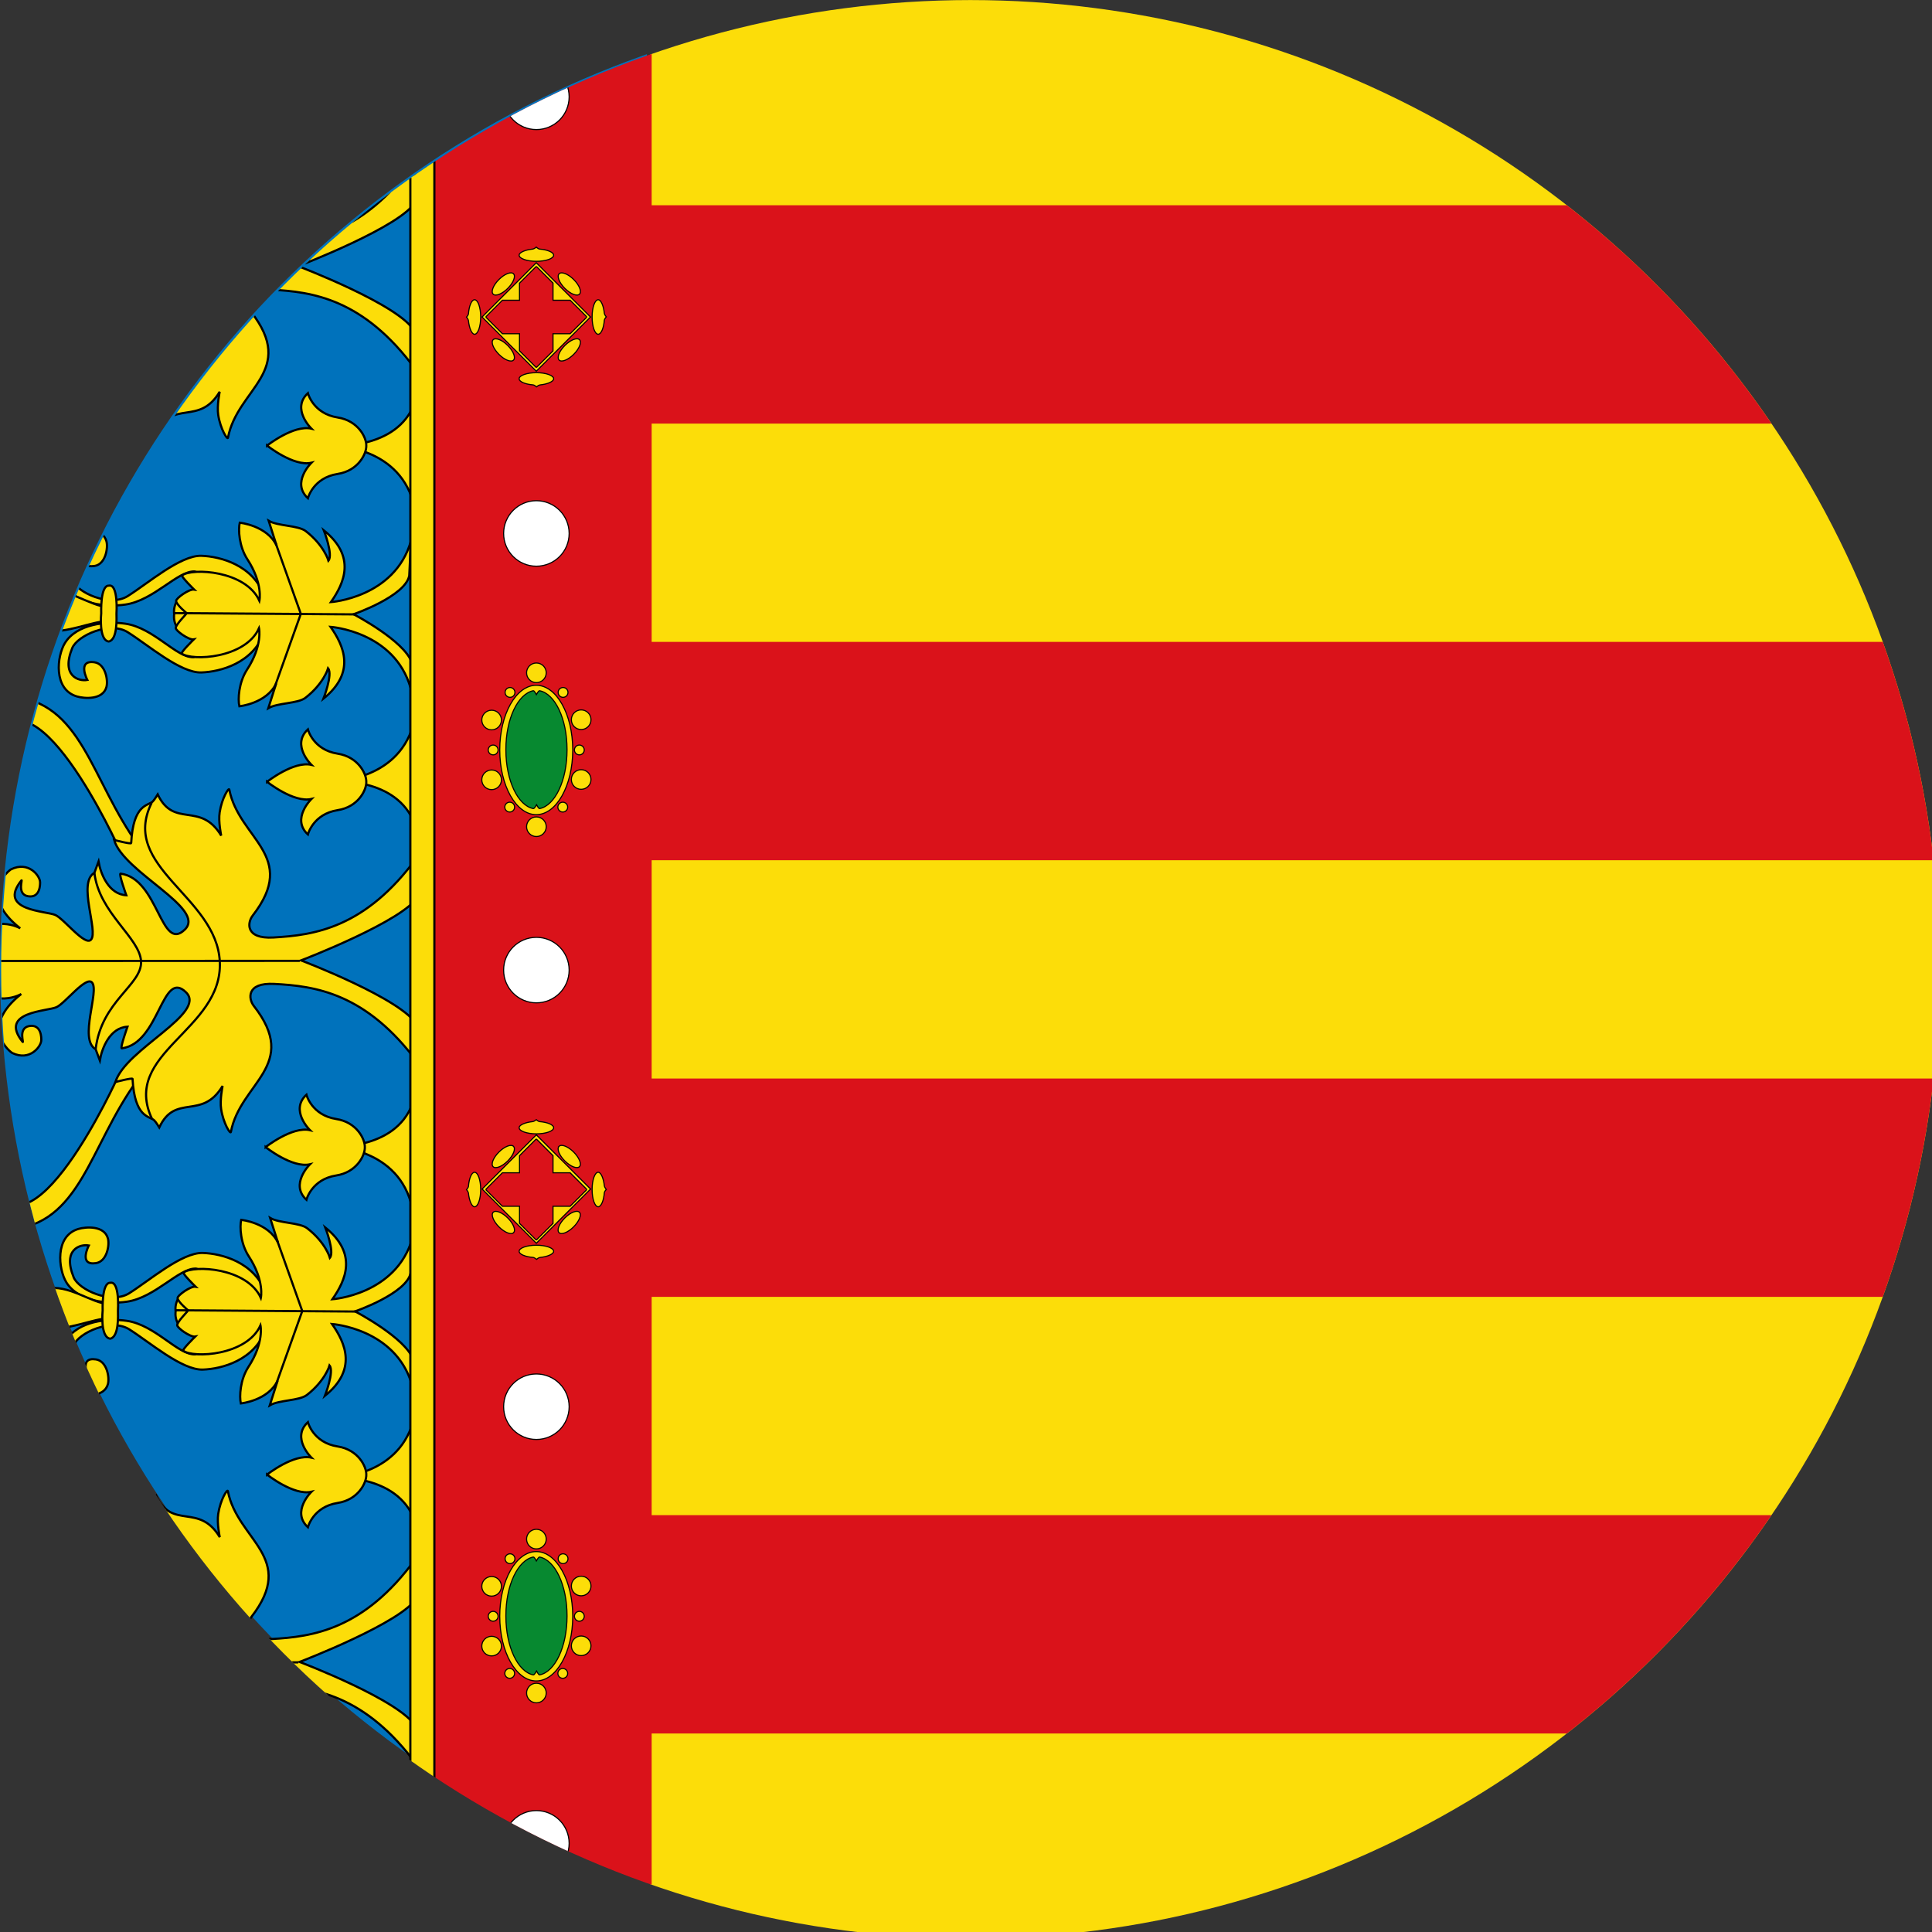 <?xml version="1.0" encoding="UTF-8" standalone="no"?>
<svg
   xmlns:dc="http://purl.org/dc/elements/1.1/"
   xmlns:cc="http://creativecommons.org/ns#"
   xmlns:rdf="http://www.w3.org/1999/02/22-rdf-syntax-ns#"
   xmlns:svg="http://www.w3.org/2000/svg"
   xmlns="http://www.w3.org/2000/svg"
   xmlns:sodipodi="http://sodipodi.sourceforge.net/DTD/sodipodi-0.dtd"
   xmlns:inkscape="http://www.inkscape.org/namespaces/inkscape"
   version="1.1"
   id="svg125"
   sodipodi:docname="valenciano3.svg"
   width="50"
   height="50"
   inkscape:version="1.0.1 (3bc2e813f5, 2020-09-07)">
  <rect width="100%" height="100%" fill="#333333" stroke="none"/>
  <defs
     id="defs129">
    <clipPath
       clipPathUnits="userSpaceOnUse"
       id="clipPath1308">
      <circle
         style="fill:#000000;fill-opacity:0;stroke:#ffffff;stroke-width:8.01;stroke-linecap:round;stroke-linejoin:round;stroke-opacity:1;paint-order:stroke fill markers"
         id="circle1310"
         cx="298.32"
         cy="225"
         r="221.995" />
    </clipPath>
    <clipPath
       clipPathUnits="userSpaceOnUse"
       id="clipPath1312">
      <circle
         style="fill:#000000;fill-opacity:0;stroke:#ffffff;stroke-width:8.01;stroke-linecap:round;stroke-linejoin:round;stroke-opacity:1;paint-order:stroke fill markers"
         id="circle1314"
         cx="298.32"
         cy="225"
         r="221.995" />
    </clipPath>
    <clipPath
       clipPathUnits="userSpaceOnUse"
       id="clipPath1316">
      <circle
         style="fill:#000000;fill-opacity:0;stroke:#ffffff;stroke-width:0.886;stroke-linecap:round;stroke-linejoin:round;stroke-opacity:1;paint-order:stroke fill markers"
         id="circle1318"
         cx="33"
         cy="25"
         r="24.557" />
    </clipPath>
  </defs>
  <sodipodi:namedview
     pagecolor="#ffffff"
     bordercolor="#666666"
     borderopacity="1"
     objecttolerance="10"
     gridtolerance="10"
     guidetolerance="10"
     inkscape:pageopacity="0"
     inkscape:pageshadow="2"
     inkscape:window-width="1366"
     inkscape:window-height="705"
     id="namedview127"
     showgrid="false"
     inkscape:showpageshadow="false"
     showborder="true"
     inkscape:zoom="2.4088771"
     inkscape:cx="70.087247"
     inkscape:cy="29.699309"
     inkscape:window-x="-8"
     inkscape:window-y="-8"
     inkscape:window-maximized="1"
     inkscape:current-layer="svg125"
     inkscape:document-rotation="0" />
  <g
     id="g1432">
    <rect
       id="tafatà"
       x="0"
       y="0.111"
       fill="#0072bc"
       width="24.889"
       height="49.779"
       style="stroke-width:0.111"
       clip-path="url(#clipPath1316)"
       transform="matrix(1.018,0,0,1.018,-8.595,-0.451)" />
    <g
       id="senyera"
       transform="matrix(0.113,0,0,0.113,-8.595,-0.338)"
       clip-path="url(#clipPath1312)">
      <rect
         id="or"
         x="225"
         fill="#fcdd09"
         width="675"
         height="450"
         y="0" />
      <rect
         id="barra_3"
         x="220"
         y="250"
         fill="#da121a"
         width="680"
         height="50" />
      <rect
         id="barra_2"
         x="220"
         y="350"
         fill="#da121a"
         width="680"
         height="50" />
      <rect
         id="barra_1"
         x="220"
         y="150"
         fill="#da121a"
         width="680"
         height="50" />
      <rect
         id="barra_0"
         x="220"
         y="50"
         fill="#da121a"
         width="680"
         height="50" />
    </g>
    <g
       id="corona"
       transform="matrix(0.113,0,0,0.113,-8.595,-0.338)"
       clip-path="url(#clipPath1308)">
      <rect
         id="rect3959"
         x="175.542"
         fill="#da121a"
         width="49.766"
         height="450"
         y="0" />
      <g
         id="florons">
        <g
           id="g3981">
          <g
             id="g13">
            <g
               id="g11">
              <path
                 id="path3989"
                 fill="#fcdd09"
                 stroke="#000000"
                 stroke-width="0.5"
                 d="m 102.723,410.292 c 0,0 -20.386,45.264 -29.51,23.565 0,0 2.643,1.025 4.621,-1.001 1.774,-1.826 1.587,-3.53 -0.504,-6.065 -2.231,-2.719 -8.645,-1.518 -9.919,1.71 -2.935,7.422 3.951,17.231 10.272,16.796 16.557,-1.127 18.413,-18.955 29.432,-34.164 0.664,-0.919 -4.392,-0.841 -4.392,-0.841 z" />
            </g>
          </g>
        </g>
        <path
           id="path3993"
           fill="#fcdd09"
           stroke="#000000"
           stroke-width="0.5"
           d="m 103.056,358.139 c 0,0 -20.386,-45.263 -29.51,-23.564 0,0 2.647,-1.025 4.62,1.007 1.774,1.821 1.588,3.525 -0.498,6.064 -2.238,2.715 -8.65,1.519 -9.926,-1.713 -2.929,-7.422 3.952,-17.226 10.272,-16.796 16.557,1.127 18.414,18.955 29.432,34.164 0.665,0.915 -4.39,0.838 -4.39,0.838 z" />
        <path
           id="path3997"
           fill="#fcdd09"
           stroke="#000000"
           stroke-width="0.5"
           d="m 171.576,368.788 c -2.944,5.668 -26.906,14.828 -26.906,14.828 0,0 23.449,8.896 26.614,14.897 l 0.293,8.766 c -11.937,-16.284 -23.766,-17.784 -32.997,-18.282 -6.55,-0.351 -5.935,3.486 -4.733,5.02 10.706,13.686 -3.107,17.567 -5.237,28.891 -0.108,0.567 -1.715,-1.924 -2.226,-5.196 -0.343,-2.159 0.331,-5.342 0.331,-5.342 -4.761,7.963 -10.809,1.597 -14.506,9.498 0,0 -0.767,-1.255 -1.153,-1.626 -1.061,-1.007 -4.474,-0.498 -4.968,-9.492 -0.019,-0.312 -3.907,0.718 -3.907,0.718 2.16,-7.443 21.076,-15.719 16.152,-20.542 -5.558,-5.454 -5.993,11.66 -14.697,12.823 -0.498,0.068 1.296,-4.951 1.296,-4.951 -4.06,0.226 -5.867,4.951 -6.341,7.734 l -0.952,-2.577 c -3.942,-2.226 0.952,-13.378 -0.84,-15.289 -1.398,-1.489 -6.052,4.644 -8.078,5.641 -2.014,0.986 -13.408,0.986 -7.829,7.939 0.444,0.556 -1.138,-3.106 1.495,-3.589 2.91,-0.533 2.808,2.891 2.804,3.228 -0.025,1.43 -2.608,4.901 -6.663,2.934 -0.229,-0.113 -7.819,-5.644 2.077,-13.51 0,0 -6.057,3.715 -12.436,-2.951 -1.363,-1.425 -3.198,-3.228 -5.402,-4.609 2.199,-1.388 3.815,-3.061 5.173,-4.492 6.355,-6.68 12.425,-2.993 12.425,-2.993 -9.929,-7.827 -2.354,-13.387 -2.124,-13.5 4.043,-1.983 6.641,1.479 6.671,2.911 0.01,0.336 0.123,3.76 -2.794,3.233 -2.631,-0.474 -1.064,-4.141 -1.51,-3.58 -5.553,6.974 5.847,6.934 7.859,7.912 2.032,0.986 6.71,7.128 8.102,5.634 1.784,-1.914 -3.149,-13.076 0.782,-15.312 l 0.948,-2.582 c 0.479,2.779 2.306,7.505 6.365,7.715 0,0 -1.812,-5.02 -1.315,-4.951 8.709,1.133 9.206,18.248 14.746,12.769 4.904,-4.843 -14.043,-13.047 -16.23,-20.479 0,0 3.893,1.015 3.907,0.702 0.465,-8.999 3.878,-8.5 4.934,-9.511 0.39,-0.376 1.148,-1.631 1.148,-1.631 3.726,7.887 9.754,1.5 14.541,9.444 0,0 -0.684,-3.184 -0.353,-5.341 0.504,-3.273 2.096,-5.772 2.209,-5.204 2.172,11.313 15.995,15.151 5.343,28.871 -1.192,1.539 -1.797,5.376 4.753,5 9.226,-0.528 21.051,-2.069 32.93,-18.397 z" />
        <path
           id="path3999"
           fill="none"
           stroke="#000000"
           stroke-width="0.5"
           d="m 97.639,403.954 c 1.294,-11.069 10.608,-14.669 10.398,-20.079 -0.215,-5.415 -9.627,-11.073 -10.687,-20.321 m 13.256,56.484 c -7.35,-15.287 16.239,-20.381 15.464,-36.152 -0.743,-14.98 -22.975,-21.606 -15.606,-36.368 m 33.921,36.196 -81.62,0.03" />
        <path
           id="path4001"
           fill="#fcdd09"
           stroke="#000000"
           stroke-width="0.5"
           d="m 136.951,299.203 c -2.583,-7.167 -10.139,-9.106 -14.423,-9.252 -4.816,-0.167 -12.332,6.391 -16.918,9.252 -4.084,2.538 -11.503,-0.796 -12.675,-3.668 -2.618,-6.43 1.51,-7.665 3.467,-7.294 0,0 -2.426,4.638 1.617,4.042 2.549,-0.376 3.169,-4.146 2.754,-5.664 -0.83,-3.003 -5.055,-2.671 -6.754,-2.168 -5.496,1.626 -4.576,9.307 -2.749,12.251 2.715,4.375 9.509,5.049 13.837,4.413 6.55,-0.956 11.932,-7.749 15.844,-7.582 1.036,0.044 2.096,3.648 1.079,3.833 -6.624,1.211 -5.748,5.919 -5.748,5.919 v 0.083 c 0,0 -0.876,4.668 5.748,5.879 1.017,0.187 -0.303,3.872 -1.333,3.916 -3.917,0.167 -9.041,-6.709 -15.591,-7.666 -4.327,-0.635 -11.12,0.039 -13.837,4.413 -1.827,2.944 -2.745,10.626 2.749,12.251 1.7,0.504 5.925,0.835 6.754,-2.167 0.415,-1.514 -0.205,-5.288 -2.754,-5.664 -4.043,-0.597 -1.617,4.042 -1.617,4.042 -1.957,0.371 -6.086,-0.86 -3.467,-7.295 1.172,-2.872 8.591,-6.206 12.675,-3.668 4.586,2.863 12.102,9.42 16.918,9.253 4.284,-0.152 11.839,-2.084 14.423,-9.253 v -8.207 h 0.001 z" />
        <path
           id="path4005"
           fill="#fcdd09"
           stroke="#000000"
           stroke-width="0.5"
           d="m 170.125,294.495 c -0.913,4.752 -12.752,8.833 -12.752,8.833 0,0 11.668,6.083 13.339,11.083 l -0.293,5.752 c -3.751,-12.94 -18.317,-13.941 -18.317,-13.941 3.062,4.375 5.813,10.44 -1.627,16.442 0,0 2.179,-5.587 1.061,-6.939 0,0 -1.002,3.501 -5.187,6.747 -1.745,1.352 -6.38,1.128 -8.504,2.379 l 1.812,-5.688 c -2.188,4.624 -8.44,5.248 -8.44,5.248 -0.361,-1.578 -0.176,-5.42 1.748,-8.374 3.63,-5.562 2.75,-9.503 2.75,-9.503 -3.126,6.939 -15.376,7.563 -17.691,5.811 -0.313,-0.236 2.749,-3.248 2.749,-3.248 -1.123,0.185 -4.19,-2.003 -4.126,-2.627 0.088,-0.879 2.13,-2.813 2.5,-3.374 0,0 -2.325,-1.909 -2.413,-2.793 -0.064,-0.626 2.998,-2.808 4.122,-2.622 0,0 -3.062,-3.012 -2.749,-3.251 2.315,-1.749 14.564,-1.124 17.695,5.815 0,0 0.874,-3.94 -2.749,-9.503 -1.93,-2.954 -2.116,-6.796 -1.755,-8.374 0,0 6.252,0.626 8.44,5.248 l -1.812,-5.687 c 2.124,1.25 6.759,1.02 8.504,2.373 4.191,3.253 5.187,6.752 5.187,6.752 1.119,-1.352 -1.059,-6.938 -1.059,-6.938 7.438,6 4.689,12.06 1.627,16.435 0,0 14.564,-0.997 18.315,-13.935 z" />
        <path
           id="path4009"
           fill="#fcdd09"
           stroke="#000000"
           stroke-width="0.5"
           d="m 101.199,304.871 c -4,0.123 -9.514,2.953 -14.462,2.207 -3.585,-0.543 -10.047,-4.791 -10.047,-4.791 0,0 6.506,-3.378 9.753,-4.126 5.29,-1.221 10.628,3.412 14.63,3.501 0.8,0.017 0.927,3.186 0.126,3.209 z" />
        <path
           id="path4013"
           fill="#fcdd09"
           stroke="#000000"
           stroke-width="0.5"
           d="m 101.301,296.785 c 2.228,-0.498 1.774,6.378 1.774,6.378 0,0.953 0.289,6.002 -1.774,6.417 -2.354,-0.293 -1.73,-6.46 -1.73,-6.46 0,0 -0.247,-6.417 1.73,-6.335 z" />
        <path
           id="path4015"
           fill="#fcdd09"
           stroke="#000000"
           stroke-width="0.5"
           d="m 116.242,303.075 41.385,0.292 m -18.257,16.461 5.92,-16.582 m -0.002,0 -5.793,-16.294" />
        <path
           id="path4017"
           fill="#fcdd09"
           stroke="#000000"
           stroke-width="0.5"
           d="m 103.056,249.622 c 0,0 -20.386,45.269 -29.51,23.569 0,0 2.647,1.022 4.62,-1.005 1.774,-1.821 1.588,-3.526 -0.498,-6.065 -2.238,-2.715 -8.65,-1.519 -9.926,1.713 -2.929,7.423 3.952,17.228 10.272,16.798 16.557,-1.128 18.414,-18.955 29.432,-34.164 0.665,-0.918 -4.39,-0.846 -4.39,-0.846 z" />
        <path
           id="path4021"
           fill="#fcdd09"
           stroke="#000000"
           stroke-width="0.5"
           d="m 103.392,197.475 c 0,0 -20.39,-45.269 -29.509,-23.569 0,0 2.641,-1.022 4.615,1.005 1.774,1.826 1.592,3.526 -0.498,6.066 -2.238,2.715 -8.65,1.519 -9.926,-1.713 -2.93,-7.423 3.951,-17.226 10.272,-16.798 16.557,1.129 18.413,18.955 29.432,34.164 0.665,0.919 -4.386,0.845 -4.386,0.845 z" />
        <path
           id="path4025"
           fill="#fcdd09"
           stroke="#000000"
           stroke-width="0.5"
           d="m 171.907,208.119 c -2.944,5.668 -26.903,14.829 -26.903,14.829 0,0 23.444,8.896 26.61,14.897 l 0.293,8.771 c -11.937,-16.285 -23.767,-17.789 -32.999,-18.282 -6.55,-0.352 -5.93,3.486 -4.733,5.019 10.707,13.683 -3.105,17.569 -5.235,28.892 -0.108,0.567 -1.71,-1.924 -2.228,-5.202 -0.341,-2.152 0.333,-5.336 0.333,-5.336 -4.763,7.958 -10.809,1.591 -14.506,9.498 0,0 -0.763,-1.255 -1.153,-1.626 -1.056,-1.007 -4.474,-0.499 -4.968,-9.492 -0.02,-0.312 -3.902,0.712 -3.902,0.712 2.155,-7.442 21.069,-15.712 16.152,-20.542 -5.563,-5.454 -5.998,11.66 -14.702,12.828 -0.498,0.068 1.294,-4.951 1.294,-4.951 -4.059,0.219 -5.861,4.951 -6.335,7.729 l -0.958,-2.572 c -3.941,-2.227 0.953,-13.38 -0.84,-15.294 -1.397,-1.484 -6.052,4.649 -8.078,5.641 -2.012,0.986 -13.406,0.986 -7.828,7.943 0.444,0.558 -1.134,-3.105 1.495,-3.589 2.91,-0.536 2.813,2.892 2.803,3.228 -0.024,1.426 -2.608,4.897 -6.663,2.929 -0.23,-0.108 -7.819,-5.644 2.076,-13.511 0,0 -6.057,3.717 -12.435,-2.943 -1.363,-1.426 -3.199,-3.233 -5.402,-4.609 2.198,-1.393 3.813,-3.062 5.172,-4.492 6.355,-6.685 12.426,-2.993 12.426,-2.993 -9.931,-7.827 -2.355,-13.388 -2.125,-13.501 4.043,-1.982 6.642,1.48 6.671,2.907 0.01,0.336 0.123,3.764 -2.793,3.238 -2.631,-0.474 -1.061,-4.141 -1.51,-3.585 -5.553,6.978 5.847,6.934 7.858,7.916 2.032,0.986 6.71,7.128 8.103,5.636 1.782,-1.914 -3.151,-13.081 0.782,-15.317 l 0.948,-2.577 c 0.483,2.774 2.309,7.499 6.364,7.71 0,0 -1.812,-5.02 -1.309,-4.951 8.704,1.137 9.203,18.247 14.742,12.774 4.903,-4.848 -14.043,-13.052 -16.225,-20.484 0,0 3.892,1.015 3.907,0.702 0.459,-8.999 3.878,-8.5 4.933,-9.511 0.386,-0.371 1.143,-1.631 1.143,-1.631 3.727,7.887 9.754,1.499 14.541,9.444 0,0 -0.684,-3.184 -0.351,-5.337 0.503,-3.277 2.101,-5.771 2.208,-5.206 2.172,11.309 15.995,15.148 5.343,28.872 -1.192,1.534 -1.797,5.371 4.753,5 9.231,-0.528 21.051,-2.075 32.93,-18.403 z" />
        <path
           id="path4027"
           fill="none"
           stroke="#000000"
           stroke-width="0.5"
           d="m 97.97,243.286 c 1.294,-11.066 10.614,-14.664 10.4,-20.079 -0.215,-5.415 -9.628,-11.069 -10.687,-20.322 m 13.255,56.489 c -7.35,-15.289 16.24,-20.381 15.464,-36.152 -0.737,-14.98 -22.975,-21.606 -15.605,-36.368 m 33.926,36.196 -81.625,0.03" />
        <path
           id="path4029"
           fill="#fcdd09"
           stroke="#000000"
           stroke-width="0.5"
           d="m 102.39,90.624 c 0,0 -20.385,45.269 -29.509,23.569 0,0 2.641,1.022 4.62,-1.005 1.774,-1.821 1.588,-3.526 -0.503,-6.066 -2.236,-2.715 -8.65,-1.519 -9.926,1.713 -2.93,7.423 3.956,17.226 10.277,16.798 16.557,-1.129 18.409,-18.955 29.427,-34.164 0.665,-0.919 -4.386,-0.845 -4.386,-0.845 z" />
        <g
           id="g4033">
          <g
             id="g32">
            <g
               id="g30">
              <path
                 id="path4041"
                 fill="#fcdd09"
                 stroke="#000000"
                 stroke-width="0.5"
                 d="m 102.723,38.475 c 0,0 -20.386,-45.269 -29.51,-23.569 0,0 2.643,-1.022 4.621,1.005 1.774,1.821 1.587,3.526 -0.504,6.066 -2.231,2.715 -8.645,1.519 -9.919,-1.713 -2.935,-7.423 3.951,-17.228 10.272,-16.798 16.557,1.129 18.413,18.955 29.431,34.164 0.665,0.919 -4.391,0.845 -4.391,0.845 z" />
            </g>
          </g>
        </g>
        <path
           id="path4045"
           fill="#fcdd09"
           stroke="#000000"
           stroke-width="0.5"
           d="m 171.239,49.121 c -2.94,5.668 -26.903,14.829 -26.903,14.829 0,0 23.444,8.896 26.614,14.897 l 0.294,8.771 c -11.942,-16.29 -23.767,-17.789 -32.997,-18.282 -6.555,-0.352 -5.935,3.486 -4.733,5.014 10.706,13.687 -3.105,17.574 -5.24,28.896 -0.103,0.563 -1.711,-1.924 -2.228,-5.199 -0.336,-2.152 0.333,-5.336 0.333,-5.336 -4.758,7.958 -10.805,1.591 -14.502,9.491 0,0 -0.767,-1.25 -1.153,-1.625 -1.059,-1.007 -4.474,-0.499 -4.967,-9.492 -0.02,-0.307 -3.907,0.717 -3.907,0.717 2.159,-7.442 21.074,-15.712 16.152,-20.542 -5.559,-5.455 -5.993,11.66 -14.697,12.827 -0.499,0.064 1.294,-4.956 1.294,-4.956 -4.059,0.226 -5.866,4.956 -6.34,7.735 l -0.953,-2.578 c -3.941,-2.221 0.948,-13.378 -0.84,-15.287 -1.397,-1.489 -6.052,4.644 -8.083,5.641 -2.006,0.986 -13.406,0.986 -7.824,7.938 0.445,0.558 -1.138,-3.105 1.491,-3.589 2.915,-0.533 2.813,2.892 2.808,3.228 -0.025,1.431 -2.608,4.902 -6.661,2.936 -0.235,-0.113 -7.824,-5.646 2.075,-13.511 0,0 -6.062,3.717 -12.435,-2.948 -1.363,-1.426 -3.199,-3.228 -5.408,-4.61 2.204,-1.386 3.815,-3.061 5.178,-4.491 6.355,-6.68 12.421,-2.993 12.421,-2.993 -9.926,-7.828 -2.354,-13.388 -2.126,-13.501 4.05,-1.983 6.647,1.48 6.678,2.911 0.01,0.337 0.123,3.76 -2.793,3.233 -2.633,-0.474 -1.066,-4.135 -1.51,-3.579 -5.554,6.973 5.842,6.934 7.858,7.909 2.032,0.986 6.71,7.128 8.098,5.636 1.787,-1.914 -3.146,-13.076 0.785,-15.317 l 0.948,-2.577 c 0.479,2.778 2.305,7.504 6.365,7.71 0,0 -1.812,-5.015 -1.315,-4.946 8.709,1.133 9.208,18.242 14.746,12.768 4.904,-4.847 -14.042,-13.051 -16.229,-20.483 0,0 3.892,1.015 3.907,0.702 0.464,-8.999 3.877,-8.501 4.933,-9.511 0.391,-0.371 1.148,-1.631 1.148,-1.631 3.727,7.887 9.754,1.499 14.541,9.444 0,0 -0.684,-3.184 -0.351,-5.337 0.503,-3.277 2.096,-5.771 2.208,-5.204 2.175,11.309 15.995,15.146 5.344,28.872 -1.192,1.533 -1.798,5.376 4.753,5 9.226,-0.528 21.051,-2.075 32.93,-18.403 z" />
        <path
           id="path4047"
           fill="none"
           stroke="#000000"
           stroke-width="0.5"
           d="M 97.306,84.285 C 98.595,73.221 107.914,69.617 107.704,64.207 107.485,58.792 98.077,53.133 97.013,43.885 m 13.261,56.486 c -7.35,-15.283 16.239,-20.376 15.464,-36.152 -0.743,-14.981 -22.98,-21.601 -15.604,-36.363 m 33.92,36.196 -81.626,0.029" />
        <path
           id="path4049"
           fill="#fcdd09"
           stroke="#000000"
           stroke-width="0.5"
           d="m 136.614,139.536 c -2.583,-7.169 -10.139,-9.103 -14.418,-9.254 -4.815,-0.165 -12.332,6.393 -16.923,9.254 -4.079,2.538 -11.497,-0.791 -12.67,-3.668 -2.618,-6.43 1.505,-7.666 3.463,-7.29 0,0 -2.423,4.634 1.622,4.039 2.549,-0.371 3.169,-4.146 2.749,-5.664 -0.825,-3.002 -5.05,-2.67 -6.75,-2.167 -5.494,1.626 -4.576,9.306 -2.749,12.251 2.715,4.375 9.51,5.049 13.838,4.413 6.544,-0.958 11.932,-7.744 15.843,-7.578 1.037,0.045 2.096,3.643 1.076,3.829 -6.624,1.211 -5.745,5.918 -5.745,5.918 v 0.089 c 0,0 -0.879,4.663 5.745,5.874 1.021,0.186 -0.298,3.871 -1.335,3.916 -3.911,0.165 -9.04,-6.71 -15.584,-7.666 -4.327,-0.636 -11.123,0.044 -13.838,4.419 -1.827,2.943 -2.744,10.626 2.749,12.246 1.701,0.503 5.926,0.835 6.75,-2.163 0.42,-1.518 -0.2,-5.292 -2.749,-5.668 -4.045,-0.59 -1.622,4.044 -1.622,4.044 -1.96,0.375 -6.082,-0.86 -3.463,-7.29 1.173,-2.877 8.591,-6.211 12.67,-3.668 4.591,2.857 12.108,9.419 16.923,9.248 4.279,-0.152 11.834,-2.085 14.418,-9.248 z" />
        <path
           id="path4053"
           fill="#fcdd09"
           stroke="#000000"
           stroke-width="0.5"
           d="m 169.793,134.833 c -0.919,4.746 -12.753,8.832 -12.753,8.832 0,0 11.668,6.081 13.339,11.079 l -0.293,5.751 c -3.751,-12.938 -18.32,-13.94 -18.32,-13.94 3.062,4.375 5.817,10.439 -1.622,16.44 0,0 2.179,-5.582 1.059,-6.939 0,0 -1.001,3.501 -5.187,6.749 -1.745,1.358 -6.38,1.127 -8.504,2.378 l 1.812,-5.688 c -2.189,4.625 -8.44,5.249 -8.44,5.249 -0.361,-1.578 -0.175,-5.42 1.75,-8.376 3.623,-5.562 2.749,-9.501 2.749,-9.501 -3.126,6.939 -15.381,7.563 -17.69,5.815 -0.318,-0.238 2.749,-3.251 2.749,-3.251 -1.124,0.191 -4.191,-2.003 -4.127,-2.627 0.088,-0.879 2.124,-2.808 2.5,-3.374 0,0 -2.329,-1.909 -2.418,-2.794 -0.058,-0.626 3.004,-2.808 4.127,-2.621 0,0 -3.062,-3.012 -2.749,-3.253 2.311,-1.747 14.564,-1.123 17.695,5.816 0,0 0.876,-3.941 -2.754,-9.503 -1.925,-2.953 -2.11,-6.796 -1.748,-8.373 0,0 6.252,0.626 8.44,5.248 l -1.812,-5.688 c 2.124,1.25 6.759,1.022 8.502,2.374 4.186,3.251 5.188,6.752 5.188,6.752 1.118,-1.352 -1.061,-6.939 -1.061,-6.939 7.438,6.002 4.689,12.061 1.627,16.437 0,0 14.564,-0.996 18.315,-13.936 z" />
        <path
           id="path4057"
           fill="#fcdd09"
           stroke="#000000"
           stroke-width="0.5"
           d="m 100.868,145.204 c -4.001,0.122 -9.515,2.953 -14.463,2.206 -3.585,-0.542 -10.047,-4.789 -10.047,-4.789 0,0 6.501,-3.373 9.754,-4.125 5.289,-1.221 10.628,3.417 14.628,3.5 0.801,0.015 0.928,3.184 0.128,3.208 z" />
        <path
           id="path4061"
           fill="#fcdd09"
           stroke="#000000"
           stroke-width="0.5"
           d="m 100.971,137.123 c 2.226,-0.503 1.769,6.373 1.769,6.373 0,0.956 0.293,6 -1.769,6.415 -2.355,-0.287 -1.73,-6.455 -1.73,-6.455 0,0 -0.254,-6.415 1.73,-6.333 z" />
        <path
           id="path4063"
           fill="#fcdd09"
           stroke="#000000"
           stroke-width="0.5"
           d="m 115.911,143.411 41.383,0.288 m -18.257,16.461 5.92,-16.582 m 0,0 -5.793,-16.294" />
        <path
           id="path4065"
           fill="#fcdd09"
           stroke="#000000"
           stroke-width="0.5"
           d="m 171.044,351.25 c -4.064,-11.002 -18.947,-9.815 -18.947,-9.815 0,0 14.82,0.128 18.57,-12.813 z" />
        <path
           id="path4069"
           fill="#fcdd09"
           stroke="#000000"
           stroke-width="0.5"
           d="m 171.044,417.246 c -4.064,11 -18.947,9.813 -18.947,9.813 0,0 14.82,-0.127 18.57,12.813 z" />
        <path
           id="path4073"
           fill="#fcdd09"
           stroke="#000000"
           stroke-width="0.5"
           d="m 136.897,427.371 c 0,0 6.096,4.873 10.154,3.936 0,0 -4.689,4.565 -0.81,8.125 0,0 1.192,-4.688 6.813,-5.563 4.728,-0.732 6.641,-4.629 6.565,-6.499 v 0.064 c 0.078,-1.87 -1.837,-5.766 -6.565,-6.499 -5.627,-0.879 -6.813,-5.562 -6.813,-5.562 -3.873,3.559 0.81,8.125 0.81,8.125 -4.058,-0.94 -10.154,3.875 -10.154,3.873 z" />
        <path
           id="path4077"
           fill="#fcdd09"
           stroke="#000000"
           stroke-width="0.5"
           d="m 170.54,255.746 c -4.064,11.002 -18.941,9.815 -18.941,9.815 0,0 14.813,-0.128 18.564,12.813 z" />
        <path
           id="path4081"
           fill="#fcdd09"
           stroke="#000000"
           stroke-width="0.5"
           d="m 171.044,191.746 c -4.064,-11.002 -18.947,-9.813 -18.947,-9.813 0,0 14.82,0.127 18.57,-12.808 z" />
        <path
           id="path4085"
           fill="#fcdd09"
           stroke="#000000"
           stroke-width="0.5"
           d="m 171.044,95.248 c -4.064,11.002 -18.947,9.81 -18.947,9.81 0,0 14.82,-0.123 18.57,12.813 z" />
        <path
           id="path4089"
           fill="#fcdd09"
           stroke="#000000"
           stroke-width="0.5"
           d="m 171.044,31.747 c -4.064,-11.002 -18.947,-9.813 -18.947,-9.813 0,0 14.82,0.127 18.57,-12.808 z" />
        <g
           id="rect4093">
          <rect
             x="170.041"
             y="-0.75"
             fill="#fcdd09"
             width="5.502"
             height="451.5"
             id="rect49" />
          <g
             id="g53">
            <path
               d="m 175.293,-0.5 v 451 h -5.002 v -451 h 5.002 m 0.5,-0.5 h -0.5 -5.002 -0.5 v 0.5 451 0.5 h 0.5 5.002 0.5 v -0.5 -451 z"
               id="path51" />
          </g>
        </g>
        <path
           id="path4105"
           fill="#fcdd09"
           stroke="#000000"
           stroke-width="0.5"
           d="m 137.23,340.707 c 0,0 6.096,4.873 10.159,3.936 0,0 -4.689,4.565 -0.812,8.125 0,0 1.187,-4.688 6.813,-5.563 4.724,-0.732 6.637,-4.629 6.564,-6.499 v 0.064 c 0.074,-1.87 -1.841,-5.766 -6.564,-6.504 -5.627,-0.874 -6.813,-5.562 -6.813,-5.562 -3.877,3.564 0.812,8.125 0.812,8.125 -4.063,-0.936 -10.159,3.878 -10.159,3.878 z" />
        <path
           id="path4109"
           fill="#fcdd09"
           stroke="#000000"
           stroke-width="0.5"
           d="m 136.897,265.707 c 0,0 6.096,4.873 10.159,3.936 0,0 -4.689,4.565 -0.815,8.125 0,0 1.192,-4.688 6.818,-5.563 4.723,-0.732 6.636,-4.629 6.56,-6.499 v 0.064 c 0.078,-1.87 -1.837,-5.766 -6.56,-6.499 -5.627,-0.879 -6.818,-5.567 -6.818,-5.567 -3.873,3.564 0.815,8.125 0.815,8.125 -4.063,-0.935 -10.159,3.878 -10.159,3.878 z" />
        <path
           id="path4113"
           fill="#fcdd09"
           stroke="#000000"
           stroke-width="0.5"
           d="m 137.23,182.041 c 0,0 6.096,4.872 10.159,3.935 0,0 -4.689,4.565 -0.812,8.125 0,0 1.187,-4.688 6.813,-5.562 4.724,-0.732 6.637,-4.629 6.564,-6.499 v 0.063 c 0.074,-1.87 -1.841,-5.766 -6.564,-6.504 -5.627,-0.874 -6.813,-5.562 -6.813,-5.562 -3.877,3.565 0.812,8.125 0.812,8.125 -4.063,-0.936 -10.159,3.879 -10.159,3.879 z" />
        <path
           id="path4117"
           fill="#fcdd09"
           stroke="#000000"
           stroke-width="0.5"
           d="m 137.23,105.038 c 0,0 6.096,4.872 10.159,3.935 0,0 -4.689,4.566 -0.812,8.125 0,0 1.187,-4.688 6.813,-5.562 4.724,-0.732 6.637,-4.629 6.564,-6.499 v 0.064 c 0.074,-1.87 -1.841,-5.766 -6.564,-6.499 -5.627,-0.88 -6.813,-5.563 -6.813,-5.563 -3.877,3.56 0.812,8.125 0.812,8.125 -4.063,-0.941 -10.159,3.874 -10.159,3.874 z" />
        <path
           id="path4121"
           fill="#fcdd09"
           stroke="#000000"
           stroke-width="0.5"
           d="m 137.562,21.704 c 0,0 6.096,4.877 10.159,3.94 0,0 -4.689,4.561 -0.81,8.125 0,0 1.187,-4.688 6.813,-5.562 4.723,-0.737 6.644,-4.629 6.565,-6.499 v 0.059 c 0.074,-1.87 -1.842,-5.766 -6.565,-6.499 -5.627,-0.875 -6.813,-5.563 -6.813,-5.563 -3.878,3.56 0.81,8.125 0.81,8.125 -4.064,-0.937 -10.159,3.874 -10.159,3.874 z" />
      </g>
      <g
         id="perles">
        <path
           id="path3961"
           fill="#ffffff"
           stroke="#000000"
           stroke-width="0.25"
           stroke-miterlimit="10"
           d="m 206.41,425.165 c 0,4.14 -3.356,7.5 -7.502,7.5 -4.142,0 -7.502,-3.361 -7.502,-7.5 0,-4.146 3.359,-7.5 7.502,-7.5 4.146,10e-4 7.502,3.354 7.502,7.5 z" />
        <path
           id="path3965"
           fill="#ffffff"
           stroke="#000000"
           stroke-width="0.25"
           stroke-miterlimit="10"
           d="m 206.41,325.165 c 0,4.14 -3.356,7.5 -7.502,7.5 -4.142,0 -7.502,-3.361 -7.502,-7.5 0,-4.141 3.359,-7.5 7.502,-7.5 4.146,10e-4 7.502,3.36 7.502,7.5 z" />
        <path
           id="path3969"
           fill="#ffffff"
           stroke="#000000"
           stroke-width="0.25"
           stroke-miterlimit="10"
           d="m 206.41,225.166 c 0,4.14 -3.356,7.499 -7.502,7.499 -4.142,0 -7.502,-3.361 -7.502,-7.499 0,-4.141 3.359,-7.499 7.502,-7.499 4.146,-0.002 7.502,3.358 7.502,7.499 z" />
        <path
           id="path3973"
           fill="#ffffff"
           stroke="#000000"
           stroke-width="0.25"
           stroke-miterlimit="10"
           d="m 206.41,125.166 c 0,4.14 -3.356,7.499 -7.502,7.499 -4.142,0 -7.502,-3.361 -7.502,-7.499 0,-4.141 3.359,-7.499 7.502,-7.499 4.146,-0.002 7.502,3.358 7.502,7.499 z" />
        <path
           id="path3977"
           fill="#ffffff"
           stroke="#000000"
           stroke-width="0.25"
           stroke-miterlimit="10"
           d="m 206.41,25.166 c 0,4.145 -3.356,7.499 -7.502,7.499 -4.142,0 -7.502,-3.356 -7.502,-7.499 0,-4.141 3.359,-7.499 7.502,-7.499 4.146,-0.002 7.502,3.357 7.502,7.499 z" />
        <g
           id="g77">
          <polygon
             id="polygon4165"
             fill="#fcdd09"
             stroke="#000000"
             stroke-width="0.25"
             stroke-miterlimit="10"
             points="211.299,75.589 198.882,88.007 186.463,75.589 198.882,63.168 " />
          <polygon
             id="polygon4169"
             fill="#da121a"
             stroke="#000000"
             stroke-width="0.25"
             stroke-miterlimit="10"
             points="198.966,64.086 198.795,64.086 195.044,67.836 195.044,71.757 191.122,71.757 187.376,75.502 187.376,75.678 191.122,79.423 195.044,79.423 195.044,83.344 198.795,87.089 198.966,87.089 202.717,83.344 202.717,79.423 206.639,79.423 210.385,75.678 210.385,75.502 206.639,71.757 202.717,71.757 202.717,67.836 " />
          <path
             id="path4173"
             fill="#fcdd09"
             stroke="#000000"
             stroke-width="0.25"
             stroke-miterlimit="10"
             d="m 193.667,65.692 c 0.563,0.563 -0.029,2.061 -1.318,3.35 -1.291,1.284 -2.784,1.875 -3.346,1.314 -0.562,-0.562 0.034,-2.057 1.32,-3.346 1.288,-1.283 2.782,-1.875 3.344,-1.318 z" />
          <path
             id="path4177"
             fill="#fcdd09"
             stroke="#000000"
             stroke-width="0.25"
             stroke-miterlimit="10"
             d="m 204.114,65.692 c -0.562,0.563 0.029,2.061 1.318,3.35 1.291,1.284 2.784,1.875 3.346,1.314 0.562,-0.562 -0.029,-2.057 -1.318,-3.346 -1.29,-1.283 -2.789,-1.875 -3.346,-1.318 z" />
          <path
             id="path4181"
             fill="#fcdd09"
             stroke="#000000"
             stroke-width="0.25"
             stroke-miterlimit="10"
             d="m 204.114,85.459 c -0.562,-0.557 0.029,-2.057 1.318,-3.346 1.291,-1.289 2.789,-1.88 3.346,-1.322 0.562,0.562 -0.029,2.059 -1.318,3.349 -1.29,1.29 -2.789,1.879 -3.346,1.319 z" />
          <path
             id="path4185"
             fill="#fcdd09"
             stroke="#000000"
             stroke-width="0.25"
             stroke-miterlimit="10"
             d="m 193.672,85.464 c -0.562,0.562 -2.06,-0.03 -3.349,-1.324 -1.286,-1.289 -1.876,-2.788 -1.32,-3.346 0.562,-0.557 2.061,0.035 3.346,1.324 1.289,1.289 1.88,2.789 1.323,3.346 z" />
          <path
             id="path4189"
             fill="#fcdd09"
             stroke="#000000"
             stroke-width="0.25"
             stroke-miterlimit="10"
             d="m 194.956,61.435 c 0,-0.644 1.446,-1.235 3.111,-1.396 0.336,-0.034 0.815,-0.449 0.815,-0.449 0,0 0.484,0.424 0.743,0.449 1.797,0.132 3.233,0.722 3.233,1.396 0,0.776 -1.768,1.401 -3.951,1.401 -2.177,0 -3.951,-0.625 -3.951,-1.401 z" />
          <path
             id="path4193"
             fill="#fcdd09"
             stroke="#000000"
             stroke-width="0.25"
             stroke-miterlimit="10"
             d="m 202.86,89.746 c 0,0.639 -1.441,1.235 -3.111,1.401 -0.338,0.029 -0.817,0.444 -0.817,0.444 0,0 -0.483,-0.425 -0.738,-0.444 -1.802,-0.138 -3.237,-0.727 -3.237,-1.401 0,-0.776 1.773,-1.401 3.956,-1.401 2.178,-0.001 3.947,0.625 3.947,1.401 z" />
          <path
             id="path4197"
             fill="#fcdd09"
             stroke="#000000"
             stroke-width="0.25"
             stroke-miterlimit="10"
             d="m 184.749,79.545 c -0.645,0 -1.237,-1.45 -1.398,-3.115 -0.034,-0.336 -0.444,-0.815 -0.444,-0.815 0,0 0.425,-0.479 0.444,-0.737 0.128,-1.801 0.719,-3.238 1.398,-3.238 0.777,0 1.402,1.772 1.402,3.95 -0.001,2.182 -0.626,3.955 -1.402,3.955 z" />
          <path
             id="path4201"
             fill="#fcdd09"
             stroke="#000000"
             stroke-width="0.25"
             stroke-miterlimit="10"
             d="m 213.067,71.639 c 0.645,0 1.236,1.446 1.402,3.111 0.034,0.336 0.445,0.815 0.445,0.815 0,0 -0.425,0.479 -0.445,0.737 -0.131,1.801 -0.723,3.238 -1.402,3.238 -0.772,0 -1.397,-1.767 -1.397,-3.951 0.001,-2.182 0.625,-3.95 1.397,-3.95 z" />
        </g>
        <g
           id="g93">
          <path
             id="path4205"
             fill="#fcdd09"
             stroke="#000000"
             stroke-width="0.25"
             stroke-miterlimit="10"
             d="m 196.661,192.333 c 0,1.24 1.007,2.246 2.248,2.246 1.241,0 2.253,-1.007 2.253,-2.246 0,-1.245 -1.012,-2.246 -2.253,-2.246 -1.241,0 -2.248,1.001 -2.248,2.246 z" />
          <path
             id="path4209"
             fill="#fcdd09"
             stroke="#000000"
             stroke-width="0.25"
             stroke-miterlimit="10"
             d="m 196.661,157.079 c 0,1.24 1.007,2.246 2.248,2.246 1.241,0 2.253,-1.007 2.253,-2.246 0,-1.239 -1.012,-2.246 -2.253,-2.246 -1.241,0 -2.248,1.007 -2.248,2.246 z" />
          <path
             id="path4213"
             fill="#fcdd09"
             stroke="#000000"
             stroke-width="0.25"
             stroke-miterlimit="10"
             d="m 207.236,174.754 c 0,8.184 -3.741,14.815 -8.357,14.815 -4.615,0 -8.361,-6.631 -8.361,-14.815 0,-8.183 3.746,-14.818 8.361,-14.818 4.615,0 8.357,6.636 8.357,14.818 z" />
          <path
             id="path4217"
             fill="#078930"
             stroke="#000000"
             stroke-width="0.25"
             stroke-miterlimit="10"
             d="m 205.926,174.613 c 0,-6.993 -2.754,-12.739 -6.286,-13.427 -0.235,-0.049 -0.733,0.879 -0.733,0.879 0,0 -0.469,-0.923 -0.709,-0.879 -3.526,0.702 -6.276,6.445 -6.276,13.427 0,0.02 0,0.044 0,0.069 0,0.029 0,0.049 0,0.073 0,6.993 2.754,12.74 6.286,13.428 0.24,0.044 0.738,-0.879 0.738,-0.879 0,0 0.469,0.923 0.708,0.874 3.527,-0.698 6.272,-6.442 6.272,-13.423 0,-0.024 0,-0.044 0,-0.073 0,-0.026 0,-0.049 0,-0.069 z" />
          <path
             id="path4221"
             fill="#fcdd09"
             stroke="#000000"
             stroke-width="0.25"
             stroke-miterlimit="10"
             d="m 209.867,174.754 c 0,-0.62 -0.503,-1.127 -1.123,-1.127 -0.62,0 -1.124,0.503 -1.124,1.127 0,0.622 0.504,1.123 1.124,1.123 0.621,0.002 1.123,-0.501 1.123,-1.123 z" />
          <path
             id="path4225"
             fill="#fcdd09"
             stroke="#000000"
             stroke-width="0.25"
             stroke-miterlimit="10"
             d="m 190.13,174.754 c 0,-0.62 -0.503,-1.127 -1.128,-1.127 -0.62,0 -1.124,0.503 -1.124,1.127 0,0.622 0.504,1.123 1.124,1.123 0.625,0.002 1.128,-0.501 1.128,-1.123 z" />
          <path
             id="path4229"
             fill="#fcdd09"
             stroke="#000000"
             stroke-width="0.25"
             stroke-miterlimit="10"
             d="m 206.073,187.84 c 0,-0.626 -0.503,-1.127 -1.123,-1.127 -0.62,0 -1.124,0.503 -1.124,1.127 0,0.62 0.504,1.123 1.124,1.123 0.62,0.002 1.123,-0.502 1.123,-1.123 z" />
          <path
             id="path4233"
             fill="#fcdd09"
             stroke="#000000"
             stroke-width="0.25"
             stroke-miterlimit="10"
             d="m 193.92,187.84 c 0,-0.626 -0.503,-1.127 -1.123,-1.127 -0.62,0 -1.123,0.503 -1.123,1.127 0,0.62 0.503,1.123 1.123,1.123 0.621,0.002 1.123,-0.502 1.123,-1.123 z" />
          <path
             id="path4237"
             fill="#fcdd09"
             stroke="#000000"
             stroke-width="0.25"
             stroke-miterlimit="10"
             d="m 190.902,181.591 c 0,-1.245 -1.006,-2.251 -2.246,-2.251 -1.247,0 -2.253,1.007 -2.253,2.251 0,1.24 1.006,2.246 2.253,2.246 1.24,0 2.246,-1.007 2.246,-2.246 z" />
          <path
             id="path4241"
             fill="#fcdd09"
             stroke="#000000"
             stroke-width="0.25"
             stroke-miterlimit="10"
             d="m 211.412,181.518 c 0,-1.241 -1.007,-2.246 -2.248,-2.246 -1.241,0 -2.248,1.005 -2.248,2.246 0,1.24 1.007,2.245 2.248,2.245 1.241,0 2.248,-1.005 2.248,-2.245 z" />
          <path
             id="path4245"
             fill="#fcdd09"
             stroke="#000000"
             stroke-width="0.25"
             stroke-miterlimit="10"
             d="m 191.742,161.572 c 0,0.626 0.504,1.127 1.129,1.127 0.62,0 1.123,-0.503 1.123,-1.127 0,-0.622 -0.503,-1.124 -1.123,-1.124 -0.625,0.001 -1.129,0.503 -1.129,1.124 z" />
          <path
             id="path4249"
             fill="#fcdd09"
             stroke="#000000"
             stroke-width="0.25"
             stroke-miterlimit="10"
             d="m 203.894,161.572 c 0,0.626 0.503,1.127 1.123,1.127 0.625,0 1.129,-0.503 1.129,-1.127 0,-0.622 -0.504,-1.124 -1.129,-1.124 -0.62,0.001 -1.123,0.503 -1.123,1.124 z" />
          <path
             id="path4253"
             fill="#fcdd09"
             stroke="#000000"
             stroke-width="0.25"
             stroke-miterlimit="10"
             d="m 206.918,167.821 c 0,1.245 1.007,2.25 2.248,2.25 1.241,0 2.248,-1.005 2.248,-2.25 0,-1.241 -1.007,-2.246 -2.248,-2.246 -1.241,0 -2.248,1.005 -2.248,2.246 z" />
          <path
             id="path4257"
             fill="#fcdd09"
             stroke="#000000"
             stroke-width="0.25"
             stroke-miterlimit="10"
             d="m 186.404,167.894 c 0,1.24 1.006,2.246 2.253,2.246 1.241,0 2.246,-1.007 2.246,-2.246 0,-1.24 -1.006,-2.246 -2.246,-2.246 -1.247,0 -2.253,1.006 -2.253,2.246 z" />
        </g>
        <g
           id="g109">
          <path
             id="path4261"
             fill="#fcdd09"
             stroke="#000000"
             stroke-width="0.25"
             d="m 196.661,390.733 c 0,1.245 1.007,2.251 2.248,2.251 1.241,0 2.253,-1.007 2.253,-2.251 0,-1.24 -1.012,-2.246 -2.253,-2.246 -1.241,0 -2.248,1.006 -2.248,2.246 z" />
          <path
             id="path4265"
             fill="#fcdd09"
             stroke="#000000"
             stroke-width="0.25"
             d="m 196.661,355.484 c 0,1.24 1.007,2.246 2.248,2.246 1.241,0 2.253,-1.007 2.253,-2.246 0,-1.245 -1.012,-2.246 -2.253,-2.246 -1.241,0 -2.248,1.002 -2.248,2.246 z" />
          <path
             id="path4269"
             fill="#fcdd09"
             stroke="#000000"
             stroke-width="0.25"
             d="m 207.236,373.156 c 0,8.184 -3.741,14.818 -8.357,14.818 -4.615,0 -8.361,-6.635 -8.361,-14.818 0,-8.183 3.746,-14.815 8.361,-14.815 4.615,0 8.357,6.631 8.357,14.815 z" />
          <path
             id="path4273"
             fill="#078930"
             stroke="#000000"
             stroke-width="0.25"
             d="m 205.926,373.013 c 0,-6.987 -2.754,-12.734 -6.286,-13.422 -0.235,-0.049 -0.733,0.879 -0.733,0.879 0,0 -0.469,-0.922 -0.709,-0.879 -3.526,0.703 -6.276,6.445 -6.276,13.422 0,0.025 0,0.05 0,0.074 0,0.025 0,0.049 0,0.074 0,6.988 2.754,12.734 6.286,13.427 0.235,0.044 0.738,-0.879 0.738,-0.879 0,0 0.469,0.923 0.708,0.874 3.522,-0.698 6.272,-6.445 6.272,-13.422 0,-0.025 0,-0.049 0,-0.074 0,-0.024 0,-0.049 0,-0.074 z" />
          <path
             id="path4277"
             fill="#fcdd09"
             stroke="#000000"
             stroke-width="0.25"
             d="m 209.867,373.161 c 0,-0.62 -0.503,-1.128 -1.123,-1.128 -0.62,0 -1.124,0.509 -1.124,1.128 0,0.619 0.504,1.123 1.124,1.123 0.621,-10e-4 1.123,-0.503 1.123,-1.123 z" />
          <path
             id="path4281"
             fill="#fcdd09"
             stroke="#000000"
             stroke-width="0.25"
             d="m 190.13,373.161 c 0,-0.62 -0.503,-1.128 -1.128,-1.128 -0.62,0 -1.124,0.509 -1.124,1.128 0,0.619 0.504,1.123 1.124,1.123 0.625,-10e-4 1.128,-0.503 1.128,-1.123 z" />
          <path
             id="path4285"
             fill="#fcdd09"
             stroke="#000000"
             stroke-width="0.25"
             d="m 206.073,386.242 c 0,-0.622 -0.503,-1.123 -1.123,-1.123 -0.62,0 -1.124,0.503 -1.124,1.123 0,0.62 0.504,1.123 1.124,1.123 0.62,-0.001 1.123,-0.503 1.123,-1.123 z" />
          <path
             id="path4289"
             fill="#fcdd09"
             stroke="#000000"
             stroke-width="0.25"
             d="m 193.92,386.242 c 0,-0.622 -0.503,-1.123 -1.123,-1.123 -0.62,0 -1.123,0.503 -1.123,1.123 0,0.62 0.503,1.123 1.123,1.123 0.621,-0.001 1.123,-0.503 1.123,-1.123 z" />
          <path
             id="path4293"
             fill="#fcdd09"
             stroke="#000000"
             stroke-width="0.25"
             d="m 190.902,379.992 c 0,-1.241 -1.006,-2.246 -2.246,-2.246 -1.247,0 -2.253,1.005 -2.253,2.246 0,1.245 1.006,2.245 2.253,2.245 1.24,0 2.246,-1 2.246,-2.245 z" />
          <path
             id="path4297"
             fill="#fcdd09"
             stroke="#000000"
             stroke-width="0.25"
             d="m 211.412,379.923 c 0,-1.24 -1.007,-2.246 -2.248,-2.246 -1.241,0 -2.248,1.007 -2.248,2.246 0,1.239 1.007,2.246 2.248,2.246 1.241,0 2.248,-1.006 2.248,-2.246 z" />
          <path
             id="path4301"
             fill="#fcdd09"
             stroke="#000000"
             stroke-width="0.25"
             d="m 191.742,359.977 c 0,0.62 0.504,1.123 1.129,1.123 0.62,0 1.123,-0.503 1.123,-1.123 0,-0.62 -0.503,-1.124 -1.123,-1.124 -0.625,-0.001 -1.129,0.503 -1.129,1.124 z" />
          <path
             id="path4305"
             fill="#fcdd09"
             stroke="#000000"
             stroke-width="0.25"
             d="m 203.894,359.977 c 0,0.62 0.503,1.123 1.123,1.123 0.625,0 1.129,-0.503 1.129,-1.123 0,-0.62 -0.504,-1.124 -1.129,-1.124 -0.62,-0.001 -1.123,0.503 -1.123,1.124 z" />
          <path
             id="path4309"
             fill="#fcdd09"
             stroke="#000000"
             stroke-width="0.25"
             d="m 206.918,366.227 c 0,1.24 1.007,2.246 2.248,2.246 1.241,0 2.248,-1.007 2.248,-2.246 0,-1.24 -1.007,-2.246 -2.248,-2.246 -1.241,0 -2.248,1.006 -2.248,2.246 z" />
          <path
             id="path4313"
             fill="#fcdd09"
             stroke="#000000"
             stroke-width="0.25"
             d="m 186.404,366.299 c 0,1.241 1.006,2.246 2.253,2.246 1.241,0 2.246,-1.005 2.246,-2.246 0,-1.245 -1.006,-2.245 -2.246,-2.245 -1.247,0 -2.253,1.001 -2.253,2.245 z" />
        </g>
        <g
           id="g121">
          <polygon
             id="rect4125"
             fill="#fcdd09"
             stroke="#000000"
             stroke-width="0.25"
             points="186.477,275.316 198.896,262.899 211.316,275.314 198.895,287.73 " />
          <polygon
             id="polygon4129"
             fill="#da121a"
             stroke="#000000"
             stroke-width="0.25"
             stroke-miterlimit="10"
             points="198.971,263.919 198.795,263.919 195.049,267.67 195.049,271.591 191.122,271.591 187.376,275.336 187.376,275.512 191.122,279.257 195.049,279.257 195.049,283.178 198.795,286.923 198.971,286.923 202.717,283.178 202.717,279.257 206.639,279.257 210.385,275.512 210.385,275.331 206.639,271.591 202.717,271.591 202.717,267.67 " />
          <path
             id="path4133"
             fill="#fcdd09"
             stroke="#000000"
             stroke-width="0.25"
             d="m 193.662,265.532 c 0.563,0.562 -0.029,2.056 -1.318,3.344 -1.286,1.29 -2.784,1.88 -3.346,1.319 -0.562,-0.557 0.029,-2.057 1.32,-3.345 1.288,-1.29 2.787,-1.88 3.344,-1.318 z" />
          <path
             id="path4137"
             fill="#fcdd09"
             stroke="#000000"
             stroke-width="0.25"
             d="m 204.099,265.526 c 0.562,-0.563 2.057,0.029 3.346,1.317 1.289,1.29 1.881,2.789 1.323,3.345 -0.562,0.562 -2.06,-0.029 -3.349,-1.319 -1.29,-1.287 -1.882,-2.781 -1.32,-3.343 z" />
          <path
             id="path4141"
             fill="#fcdd09"
             stroke="#000000"
             stroke-width="0.25"
             d="m 204.089,285.296 c -0.556,-0.562 0.035,-2.059 1.324,-3.35 1.284,-1.289 2.783,-1.88 3.346,-1.317 0.556,0.556 -0.035,2.056 -1.324,3.344 -1.288,1.29 -2.784,1.88 -3.346,1.323 z" />
          <path
             id="path4145"
             fill="#fcdd09"
             stroke="#000000"
             stroke-width="0.25"
             d="m 193.687,285.302 c -0.562,0.556 -2.06,-0.034 -3.351,-1.324 -1.284,-1.289 -1.876,-2.788 -1.318,-3.344 0.562,-0.563 2.061,0.029 3.349,1.317 1.286,1.291 1.875,2.79 1.32,3.351 z" />
          <path
             id="path4149"
             fill="#fcdd09"
             stroke="#000000"
             stroke-width="0.25"
             d="m 194.956,261.268 c 0,-0.644 1.446,-1.235 3.111,-1.401 0.336,-0.029 0.815,-0.444 0.815,-0.444 0,0 0.484,0.425 0.743,0.444 1.797,0.133 3.233,0.722 3.233,1.401 0,0.772 -1.768,1.401 -3.951,1.401 -2.177,0.001 -3.951,-0.628 -3.951,-1.401 z" />
          <path
             id="path4153"
             fill="#fcdd09"
             stroke="#000000"
             stroke-width="0.25"
             d="m 202.86,289.579 c 0,0.639 -1.441,1.235 -3.111,1.396 -0.338,0.034 -0.817,0.444 -0.817,0.444 0,0 -0.483,-0.424 -0.738,-0.444 -1.802,-0.132 -3.237,-0.722 -3.237,-1.396 0,-0.776 1.773,-1.401 3.956,-1.401 2.178,0 3.947,0.625 3.947,1.401 z" />
          <path
             id="path4157"
             fill="#fcdd09"
             stroke="#000000"
             stroke-width="0.25"
             d="m 184.749,279.375 c -0.645,0 -1.237,-1.445 -1.398,-3.111 -0.034,-0.336 -0.444,-0.815 -0.444,-0.815 0,0 0.425,-0.484 0.444,-0.737 0.128,-1.801 0.719,-3.238 1.398,-3.238 0.777,0 1.402,1.772 1.402,3.951 -0.001,2.182 -0.626,3.95 -1.402,3.95 z" />
          <path
             id="path4161"
             fill="#fcdd09"
             stroke="#000000"
             stroke-width="0.25"
             d="m 213.067,271.473 c 0.645,0 1.236,1.442 1.402,3.111 0.034,0.336 0.445,0.815 0.445,0.815 0,0 -0.425,0.479 -0.445,0.737 -0.131,1.801 -0.723,3.238 -1.402,3.238 -0.772,0 -1.397,-1.772 -1.397,-3.95 0.001,-2.182 0.625,-3.951 1.397,-3.951 z" />
        </g>
      </g>
    </g>
  </g>
</svg>
